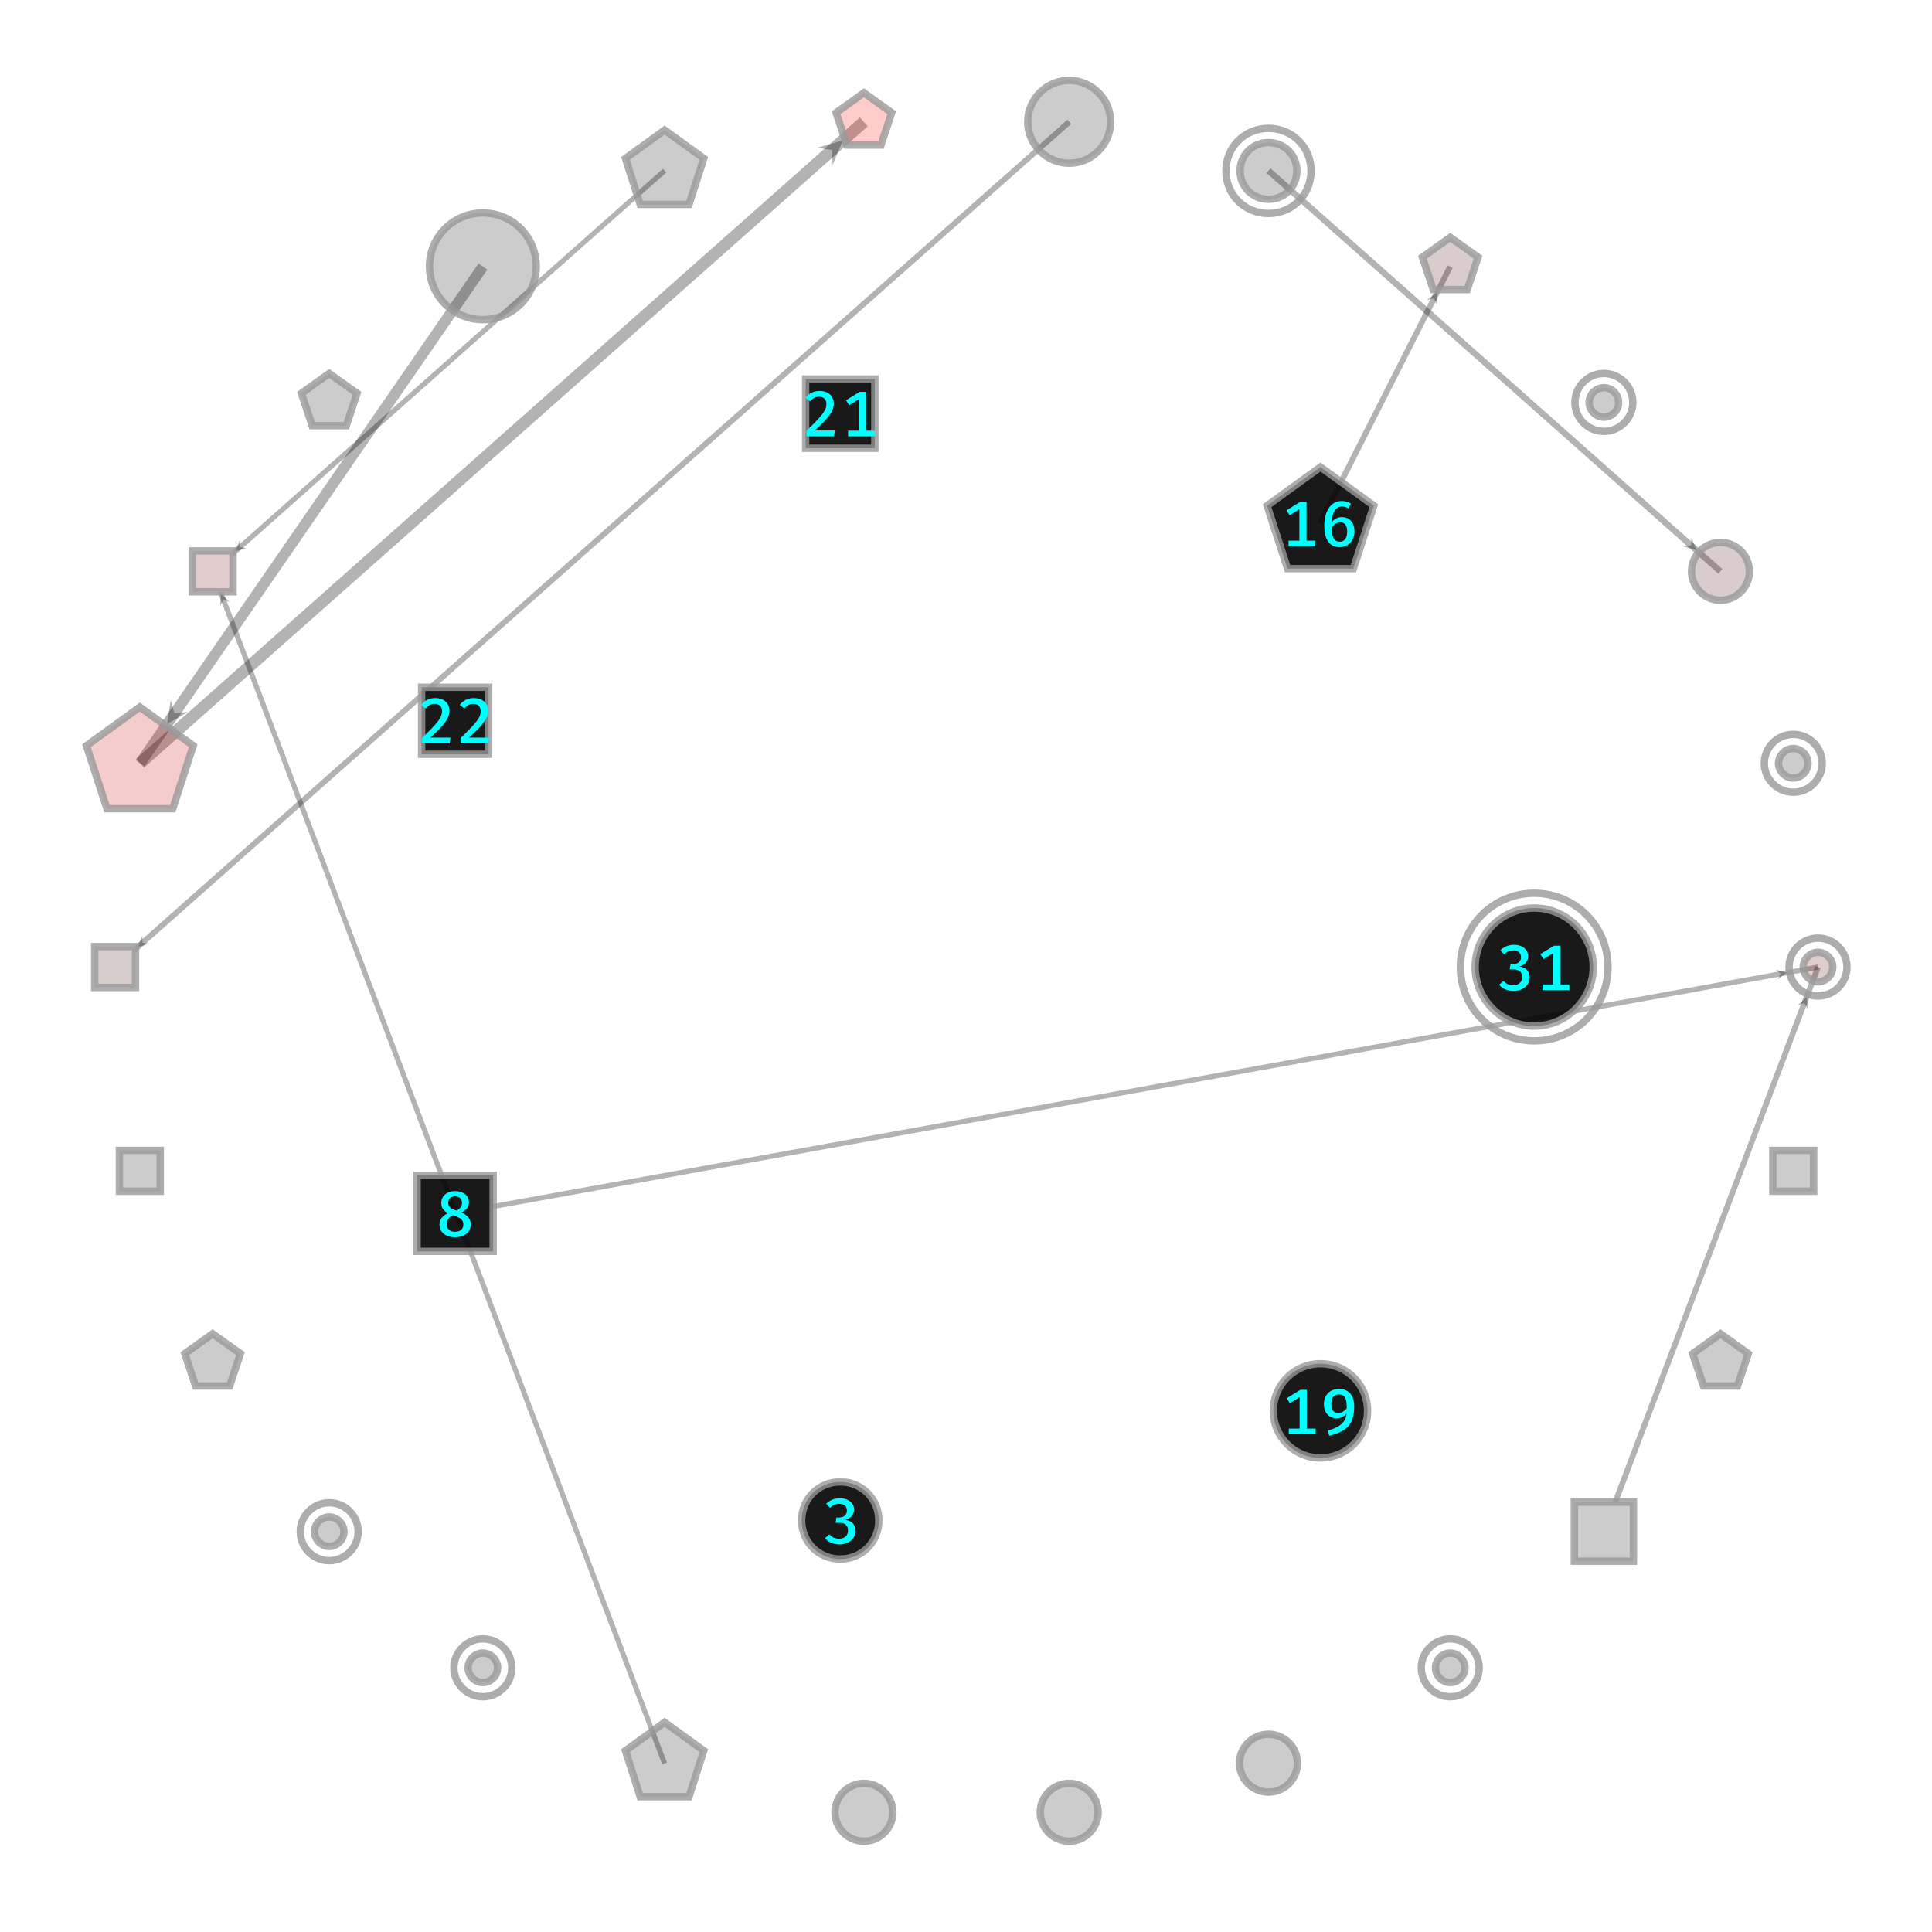 <?xml version="1.0" encoding="UTF-8"?>
<svg xmlns="http://www.w3.org/2000/svg" xmlns:xlink="http://www.w3.org/1999/xlink" width="1200pt" height="1200pt" viewBox="0 0 1200 1200" version="1.1">
<defs>
<g>
<symbol overflow="visible" id="glyph0-0">
<path style="stroke:none;" d="M 3.594 -42 L 3.594 14 L 20.406 14 L 20.406 -42 Z M 18.234 11.922 L 5.797 11.922 L 5.797 -39.922 L 18.234 -39.922 Z M 12.281 -6.922 L 12.281 -8.719 C 14.953 -9.125 16.078 -10.641 16.078 -13.438 C 16.078 -15.844 15.078 -18.047 11.641 -18.047 C 10.078 -18.047 7.922 -17.562 7.922 -16.484 C 7.922 -15.953 8.281 -15.562 8.875 -15.562 C 9.047 -15.562 9.203 -15.594 9.406 -15.688 C 10.078 -16 10.641 -16.125 11.484 -16.125 C 13.484 -16.125 13.922 -14.922 13.922 -13.359 C 13.922 -11.234 13.156 -10.438 10.281 -10.281 L 10.281 -6.922 C 10.281 -6.312 10.766 -5.953 11.281 -5.953 C 11.766 -5.953 12.281 -6.312 12.281 -6.922 Z M 9.875 -3.406 C 9.875 -2.562 10.484 -1.922 11.281 -1.922 C 12.078 -1.922 12.688 -2.562 12.688 -3.406 C 12.688 -4.203 12.078 -4.797 11.281 -4.797 C 10.484 -4.797 9.875 -4.203 9.875 -3.406 Z M 9.875 -3.406 "/>
</symbol>
<symbol overflow="visible" id="glyph0-1">
<path style="stroke:none;" d="M 10.797 -28.156 C 7.594 -28.156 4.766 -27.078 2.359 -24.766 L 4.719 -22.203 C 6.438 -23.844 8.125 -24.688 10.438 -24.688 C 13.156 -24.688 15.203 -23.203 15.203 -20.516 C 15.203 -17.562 12.953 -16.156 10.359 -16.156 L 8.688 -16.156 L 8.156 -12.875 L 10.516 -12.875 C 13.688 -12.875 15.875 -11.594 15.875 -8.047 C 15.875 -4.922 13.719 -3 10.281 -3 C 8.078 -3 5.875 -3.875 4.312 -5.719 L 1.562 -3.312 C 3.719 -0.719 7.047 0.516 10.516 0.516 C 16.562 0.516 20.516 -3.156 20.516 -7.875 C 20.516 -12.234 17.594 -14.312 14.156 -14.688 C 17.234 -15.406 19.641 -17.766 19.641 -21.156 C 19.641 -24.953 16.281 -28.156 10.797 -28.156 Z M 10.797 -28.156 "/>
</symbol>
<symbol overflow="visible" id="glyph0-2">
<path style="stroke:none;" d="M 20.594 -21.047 C 20.594 -25.766 16.562 -28.156 12 -28.156 C 7.766 -28.156 3.406 -25.719 3.406 -20.797 C 3.406 -17.719 4.719 -15.953 7.641 -14.438 C 4.359 -12.953 2.281 -10.641 2.281 -7.312 C 2.281 -3 5.688 0.516 11.922 0.516 C 18.125 0.516 21.719 -3 21.719 -7.438 C 21.719 -10.719 19.688 -13.234 16.047 -14.875 C 19.047 -16.562 20.594 -18.359 20.594 -21.047 Z M 7.719 -20.766 C 7.719 -23.406 9.281 -24.875 12 -24.875 C 14.766 -24.875 16.281 -23.281 16.281 -20.797 C 16.281 -18.688 15.281 -17.406 13 -16 C 9.641 -17.156 7.719 -18.047 7.719 -20.766 Z M 17.125 -7.406 C 17.125 -4.875 15.406 -2.875 11.953 -2.875 C 8.594 -2.875 6.875 -4.688 6.875 -7.484 C 6.875 -10.438 8.516 -12.156 10.516 -13.203 C 14.641 -11.766 17.125 -10.766 17.125 -7.406 Z M 17.125 -7.406 "/>
</symbol>
<symbol overflow="visible" id="glyph0-3">
<path style="stroke:none;" d="M 15.688 -3.516 L 15.688 -27.594 L 11.719 -27.594 L 3.234 -22.406 L 5.156 -19.281 L 11.234 -23 L 11.234 -3.516 L 4.516 -3.516 L 4.516 0 L 21.203 0 L 21.203 -3.516 Z M 15.688 -3.516 "/>
</symbol>
<symbol overflow="visible" id="glyph0-4">
<path style="stroke:none;" d="M 13.641 -18.156 C 11.203 -18.156 9.047 -17.203 7.312 -14.922 C 7.516 -21.047 9.875 -24.766 13.641 -24.766 C 15.047 -24.766 16.406 -24.359 17.594 -23.594 L 19.312 -26.484 C 17.766 -27.516 15.875 -28.156 13.641 -28.156 C 6.797 -28.156 2.719 -22.047 2.719 -12.844 C 2.719 -5.047 5.406 0.516 12.312 0.516 C 17.594 0.516 21.438 -3.406 21.438 -9.312 C 21.438 -15.203 17.922 -18.156 13.641 -18.156 Z M 12.359 -2.875 C 8.844 -2.875 7.438 -5.641 7.359 -11.594 C 8.641 -13.562 10.516 -14.844 12.719 -14.844 C 15.234 -14.844 16.922 -13.359 16.922 -9.125 C 16.922 -5.406 15.406 -2.875 12.359 -2.875 Z M 12.359 -2.875 "/>
</symbol>
<symbol overflow="visible" id="glyph0-5">
<path style="stroke:none;" d="M 11.688 -28.125 C 6.406 -28.125 2.312 -24.688 2.312 -18.719 C 2.312 -13.281 5.688 -9.875 10.203 -9.875 C 12.922 -9.922 14.922 -11.156 16.406 -12.844 C 15.844 -7.078 11.688 -4.156 4.594 -2.281 L 5.594 0.953 C 16.406 -1.719 21.125 -6 21.125 -17.312 C 21.125 -23.875 18.047 -28.125 11.688 -28.125 Z M 11.312 -13.234 C 8.641 -13.234 6.875 -14.797 6.875 -18.719 C 6.875 -22.719 8.562 -24.719 11.641 -24.719 C 15.234 -24.719 16.594 -22.359 16.484 -16.078 C 15.078 -14.359 13.484 -13.281 11.312 -13.234 Z M 11.312 -13.234 "/>
</symbol>
<symbol overflow="visible" id="glyph0-6">
<path style="stroke:none;" d="M 10.875 -28.156 C 6.875 -28.156 4.203 -26.641 2.078 -23.922 L 4.953 -21.688 C 6.594 -23.688 8.078 -24.562 10.562 -24.562 C 13.359 -24.562 15.047 -22.844 15.047 -20.078 C 15.047 -16.047 12.516 -12.922 2.641 -3.406 L 2.641 0 L 19.797 0 L 20.281 -3.594 L 7.766 -3.594 C 16.594 -11.594 19.641 -15.516 19.641 -20.359 C 19.641 -24.688 16.484 -28.156 10.875 -28.156 Z M 10.875 -28.156 "/>
</symbol>
</g>
<clipPath id="clip1">
  <path d="M 946 551 L 1179 551 L 1179 933.074 L 946 933.074 Z M 1014.465 933.074 L 1179 933.074 L 1179 969.613 L 1014.465 969.613 Z M 946 933.074 L 977.926 933.074 L 977.926 969.613 L 946 969.613 Z M 946 969.613 L 1179 969.613 L 1179 1001 L 946 1001 Z M 946 969.613 "/>
</clipPath>
<clipPath id="clip2">
  <path d="M 663.051 472.137 L 1462.344 472.137 L 1462.344 1079.852 L 663.051 1079.852 Z M 1122.191 619.125 L 1122.855 626.832 L 1120.707 623.035 L 1116.582 624.449 Z M 1122.191 619.125 "/>
</clipPath>
<clipPath id="clip3">
  <path d="M 663.051 472.137 L 1462.344 472.137 L 1462.344 1079.852 L 663.051 1079.852 Z M 663.051 472.137 L 1147.199 600.645 C 1147.199 610.586 1139.141 618.645 1129.199 618.645 C 1119.258 618.645 1111.199 610.586 1111.199 600.645 C 1111.199 590.707 1119.258 582.645 1129.199 582.645 C 1139.141 582.645 1147.199 590.707 1147.199 600.645 Z M 663.051 472.137 "/>
</clipPath>
<clipPath id="clip4">
  <path d="M 663.051 472.137 L 1462.344 472.137 L 1462.344 1079.852 L 663.051 1079.852 Z M 663.051 472.137 L 1125.672 619.125 C 1125.672 623.77 1118.707 623.77 1118.707 619.125 C 1118.707 614.48 1125.672 614.48 1125.672 619.125 "/>
</clipPath>
<clipPath id="clip5">
  <path d="M 237 555 L 1175 555 L 1175 729.918 L 237 729.918 Z M 306.391 729.918 L 1175 729.918 L 1175 777.328 L 306.391 777.328 Z M 237 729.918 L 258.98 729.918 L 258.98 777.328 L 237 777.328 Z M 237 777.328 L 1175 777.328 L 1175 799 L 237 799 Z M 237 777.328 "/>
</clipPath>
<clipPath id="clip6">
  <path d="M 216.809 250.516 L 1195.07 250.516 L 1195.07 1103.746 L 216.809 1103.746 Z M 1109.75 604.16 L 1104.043 608.301 L 1106 604.84 L 1102.957 602.281 Z M 1109.75 604.16 "/>
</clipPath>
<clipPath id="clip7">
  <path d="M 216.809 250.516 L 1195.07 250.516 L 1195.07 1103.746 L 216.809 1103.746 Z M 216.809 250.516 L 1147.199 600.645 C 1147.199 610.586 1139.141 618.645 1129.199 618.645 C 1119.258 618.645 1111.199 610.586 1111.199 600.645 C 1111.199 590.707 1119.258 582.645 1129.199 582.645 C 1139.141 582.645 1147.199 590.707 1147.199 600.645 Z M 216.809 250.516 "/>
</clipPath>
<clipPath id="clip8">
  <path d="M 216.809 250.516 L 1195.07 250.516 L 1195.07 1103.746 L 216.809 1103.746 Z M 216.809 250.516 L 1112.922 604.16 C 1112.922 608.395 1106.574 608.395 1106.574 604.16 C 1106.574 599.93 1112.922 599.93 1112.922 604.16 "/>
</clipPath>
<clipPath id="clip9">
  <path d="M 84 307 L 461 307 L 461 342.145 L 84 342.145 Z M 144.789 342.145 L 461 342.145 L 461 367.602 L 144.789 367.602 Z M 84 342.145 L 119.332 342.145 L 119.332 367.602 L 84 367.602 Z M 84 367.602 L 461 367.602 L 461 1143 L 84 1143 Z M 84 367.602 "/>
</clipPath>
<clipPath id="clip10">
  <path d="M -200.945 226.508 L 745.809 226.508 L 745.809 1223.504 L -200.945 1223.504 Z M 137.359 368.848 L 142.742 373.957 L 138.781 372.602 L 136.723 376.242 Z M 137.359 368.848 "/>
</clipPath>
<clipPath id="clip11">
  <path d="M -200.945 226.508 L 745.809 226.508 L 745.809 1223.504 L -200.945 1223.504 Z M 427.805 1115.785 L 397.805 1115.785 L 388.531 1087.25 L 412.805 1069.617 L 437.078 1087.25 Z M 427.805 1115.785 "/>
</clipPath>
<clipPath id="clip12">
  <path d="M -200.945 226.508 L 745.809 226.508 L 745.809 1223.504 L -200.945 1223.504 Z M -200.945 226.508 L 140.703 368.848 C 140.703 373.305 134.016 373.305 134.016 368.848 C 134.016 364.391 140.703 364.391 140.703 368.848 "/>
</clipPath>
<clipPath id="clip13">
  <path d="M 768 113 L 953 113 L 953 377 L 768 377 Z M 768 113 "/>
</clipPath>
<clipPath id="clip14">
  <path d="M 501.781 2.789 L 1219.152 2.789 L 1219.152 487.617 L 501.781 487.617 Z M 892.691 181.395 L 892.535 189.547 L 890.703 185.328 L 886.219 186.359 Z M 892.691 181.395 "/>
</clipPath>
<clipPath id="clip15">
  <path d="M 501.781 2.789 L 1219.152 2.789 L 1219.152 487.617 L 501.781 487.617 Z M 840.75 353.328 L 799.582 353.328 L 786.859 314.172 L 820.164 289.973 L 853.473 314.172 Z M 840.75 353.328 "/>
</clipPath>
<clipPath id="clip16">
  <path d="M 501.781 2.789 L 1219.152 2.789 L 1219.152 487.617 L 501.781 487.617 Z M 911.348 179.969 L 890.188 179.969 L 883.648 159.844 L 900.766 147.406 L 917.887 159.844 Z M 911.348 179.969 "/>
</clipPath>
<clipPath id="clip17">
  <path d="M 501.781 2.789 L 1219.152 2.789 L 1219.152 487.617 L 501.781 487.617 Z M 501.781 2.789 L 896.363 181.395 C 896.363 186.293 889.016 186.293 889.016 181.395 C 889.016 176.496 896.363 176.496 896.363 181.395 "/>
</clipPath>
<clipPath id="clip18">
  <path d="M 0 0 L 643 0 L 643 581 L 0 581 Z M 0 0 "/>
</clipPath>
<clipPath id="clip19">
  <path d="M -154.441 -195.754 L 777.891 -195.754 L 777.891 745.484 L -154.441 745.484 Z M 523.539 87.211 L 517.105 102.559 L 516.805 93.176 L 507.527 91.75 Z M 523.539 87.211 "/>
</clipPath>
<clipPath id="clip20">
  <path d="M -154.441 -195.754 L 777.891 -195.754 L 777.891 745.484 L -154.441 745.484 Z M 107.348 502.293 L 66.355 502.293 L 53.688 463.309 L 86.852 439.211 L 120.012 463.309 Z M 107.348 502.293 "/>
</clipPath>
<clipPath id="clip21">
  <path d="M -154.441 -195.754 L 777.891 -195.754 L 777.891 745.484 L -154.441 745.484 Z M 547.176 90.207 L 526.016 90.207 L 519.477 70.082 L 536.594 57.645 L 553.711 70.082 Z M 547.176 90.207 "/>
</clipPath>
<clipPath id="clip22">
  <path d="M -154.441 -195.754 L 777.891 -195.754 L 777.891 745.484 L -154.441 745.484 Z M -154.441 -195.754 L 531.035 87.211 C 531.035 91.352 527.68 94.707 523.539 94.707 C 519.398 94.707 516.043 91.352 516.043 87.211 C 516.043 83.07 519.398 79.711 523.539 79.711 C 527.68 79.711 531.035 83.07 531.035 87.211 "/>
</clipPath>
<clipPath id="clip23">
  <path d="M 0 69 L 396 69 L 396 570 L 0 570 Z M 0 69 "/>
</clipPath>
<clipPath id="clip24">
  <path d="M -210.09 -41.656 L 596.855 -41.656 L 596.855 681.145 L -210.09 681.145 Z M 103.691 449.684 L 106.02 434.812 L 108.312 442.988 L 116.77 442.234 Z M 103.691 449.684 "/>
</clipPath>
<clipPath id="clip25">
  <path d="M -210.09 -41.656 L 596.855 -41.656 L 596.855 681.145 L -210.09 681.145 Z M -210.09 -41.656 L 333.172 165.406 C 333.172 183.773 318.281 198.66 299.914 198.66 C 281.547 198.66 266.66 183.773 266.66 165.406 C 266.66 147.039 281.547 132.148 299.914 132.148 C 318.281 132.148 333.172 147.039 333.172 165.406 Z M -210.09 -41.656 "/>
</clipPath>
<clipPath id="clip26">
  <path d="M -210.09 -41.656 L 596.855 -41.656 L 596.855 681.145 L -210.09 681.145 Z M 107.348 502.293 L 66.355 502.293 L 53.688 463.309 L 86.852 439.211 L 120.012 463.309 Z M 107.348 502.293 "/>
</clipPath>
<clipPath id="clip27">
  <path d="M -210.09 -41.656 L 596.855 -41.656 L 596.855 681.145 L -210.09 681.145 Z M -210.09 -41.656 L 110.473 449.684 C 110.473 453.43 107.438 456.465 103.691 456.465 C 99.945 456.465 96.91 453.43 96.91 449.684 C 96.91 445.938 99.945 442.902 103.691 442.902 C 107.438 442.902 110.473 445.938 110.473 449.684 "/>
</clipPath>
<clipPath id="clip28">
  <path d="M 84 58 L 461 58 L 461 342.145 L 84 342.145 Z M 144.789 342.145 L 461 342.145 L 461 367.602 L 144.789 367.602 Z M 84 342.145 L 119.332 342.145 L 119.332 367.602 L 84 367.602 Z M 84 367.602 L 461 367.602 L 461 403 L 84 403 Z M 84 367.602 "/>
</clipPath>
<clipPath id="clip29">
  <path d="M -105.082 -161.09 L 649.945 -161.09 L 649.945 622.121 L -105.082 622.121 Z M 146.035 342.492 L 148.906 335.648 L 149.039 339.832 L 153.176 340.469 Z M 146.035 342.492 "/>
</clipPath>
<clipPath id="clip30">
  <path d="M -105.082 -161.09 L 649.945 -161.09 L 649.945 622.121 L -105.082 622.121 Z M 427.805 126.805 L 397.805 126.805 L 388.531 98.27 L 412.805 80.633 L 437.078 98.27 Z M 427.805 126.805 "/>
</clipPath>
<clipPath id="clip31">
  <path d="M -105.082 -161.09 L 649.945 -161.09 L 649.945 622.121 L -105.082 622.121 Z M -105.082 -161.09 L 149.379 342.492 C 149.379 346.949 142.691 346.949 142.691 342.492 C 142.691 338.035 149.379 338.035 149.379 342.492 "/>
</clipPath>
<clipPath id="clip32">
  <path d="M 23 27 L 713 27 L 713 587.918 L 23 587.918 Z M 84.211 587.918 L 713 587.918 L 713 613.375 L 84.211 613.375 Z M 23 587.918 L 58.754 587.918 L 58.754 613.375 L 23 613.375 Z M 23 613.375 L 713 613.375 L 713 650 L 23 650 Z M 23 613.375 "/>
</clipPath>
<clipPath id="clip33">
  <path d="M -165.734 -191.68 L 901.309 -191.68 L 901.309 867.973 L -165.734 867.973 Z M 85.457 588.266 L 88.395 581.258 L 88.531 585.543 L 92.77 586.191 Z M 85.457 588.266 "/>
</clipPath>
<clipPath id="clip34">
  <path d="M -165.734 -191.68 L 901.309 -191.68 L 901.309 867.973 L -165.734 867.973 Z M -165.734 -191.68 L 689.789 75.645 C 689.789 89.84 678.281 101.348 664.086 101.348 C 649.895 101.348 638.387 89.84 638.387 75.645 C 638.387 61.449 649.895 49.941 664.086 49.941 C 678.281 49.941 689.789 61.449 689.789 75.645 Z M -165.734 -191.68 "/>
</clipPath>
<clipPath id="clip35">
  <path d="M -165.734 -191.68 L 901.309 -191.68 L 901.309 867.973 L -165.734 867.973 Z M -165.734 -191.68 L 88.883 588.266 C 88.883 592.828 82.035 592.828 82.035 588.266 C 82.035 583.699 88.883 583.699 88.883 588.266 "/>
</clipPath>
<clipPath id="clip36">
  <path d="M 734 52 L 1123 52 L 1123 409 L 734 409 Z M 734 52 "/>
</clipPath>
<clipPath id="clip37">
  <path d="M 550.27 -161.555 L 1306.227 -161.555 L 1306.227 622.586 L 550.27 622.586 Z M 1053.828 341.766 L 1045.691 339.461 L 1050.406 338.738 L 1050.559 333.969 Z M 1053.828 341.766 "/>
</clipPath>
<clipPath id="clip38">
  <path d="M 550.27 -161.555 L 1306.227 -161.555 L 1306.227 622.586 L 550.27 622.586 Z M 550.27 -161.555 L 814.445 106.156 C 814.445 120.828 802.551 132.727 787.875 132.727 C 773.203 132.727 761.305 120.828 761.305 106.156 C 761.305 91.48 773.203 79.586 787.875 79.586 C 802.551 79.586 814.445 91.48 814.445 106.156 Z M 550.27 -161.555 "/>
</clipPath>
<clipPath id="clip39">
  <path d="M 550.27 -161.555 L 1306.227 -161.555 L 1306.227 622.586 L 550.27 622.586 Z M 550.27 -161.555 L 1086.621 354.875 C 1086.621 364.816 1078.562 372.875 1068.621 372.875 C 1058.68 372.875 1050.621 364.816 1050.621 354.875 C 1050.621 344.934 1058.68 336.875 1068.621 336.875 C 1078.562 336.875 1086.621 344.934 1086.621 354.875 Z M 550.27 -161.555 "/>
</clipPath>
<clipPath id="clip40">
  <path d="M 550.27 -161.555 L 1306.227 -161.555 L 1306.227 622.586 L 550.27 622.586 Z M 550.27 -161.555 L 1057.637 341.766 C 1057.637 346.848 1050.02 346.848 1050.02 341.766 C 1050.02 336.688 1057.637 336.688 1057.637 341.766 "/>
</clipPath>
</defs>
<g id="surface711">
<rect x="0" y="0" width="1200" height="1200" style="fill:rgb(100%,100%,100%);fill-opacity:1;stroke:none;"/>
<g clip-path="url(#clip1)" clip-rule="nonzero">
<g clip-path="url(#clip2)" clip-rule="evenodd">
<g clip-path="url(#clip3)" clip-rule="evenodd">
<g clip-path="url(#clip4)" clip-rule="evenodd">
<path style="fill:none;stroke-width:0.01;stroke-linecap:butt;stroke-linejoin:miter;stroke:rgb(0%,0%,0%);stroke-opacity:0.3;stroke-miterlimit:10;" d="M 1.123 0.995 L 1.5 -0 " transform="matrix(352.572,0,0,352.572,600.341,600.646)"/>
</g>
</g>
</g>
</g>
<path style=" stroke:none;fill-rule:evenodd;fill:rgb(0%,0%,0%);fill-opacity:0.3;" d="M 1122.191 619.125 L 1122.855 626.832 L 1120.707 623.035 L 1116.582 624.449 Z M 1122.191 619.125 "/>
<g clip-path="url(#clip5)" clip-rule="nonzero">
<g clip-path="url(#clip6)" clip-rule="evenodd">
<g clip-path="url(#clip7)" clip-rule="evenodd">
<g clip-path="url(#clip8)" clip-rule="evenodd">
<path style="fill:none;stroke-width:0.009;stroke-linecap:butt;stroke-linejoin:miter;stroke:rgb(0%,0%,0%);stroke-opacity:0.3;stroke-miterlimit:10;" d="M -0.901 0.434 L 1.5 -0 " transform="matrix(352.572,0,0,352.572,600.341,600.646)"/>
</g>
</g>
</g>
</g>
<path style=" stroke:none;fill-rule:evenodd;fill:rgb(0%,0%,0%);fill-opacity:0.3;" d="M 1109.75 604.16 L 1104.043 608.301 L 1106 604.84 L 1102.957 602.281 Z M 1109.75 604.16 "/>
<g clip-path="url(#clip9)" clip-rule="nonzero">
<g clip-path="url(#clip10)" clip-rule="evenodd">
<g clip-path="url(#clip11)" clip-rule="evenodd">
<g clip-path="url(#clip12)" clip-rule="evenodd">
<path style="fill:none;stroke-width:0.009;stroke-linecap:butt;stroke-linejoin:miter;stroke:rgb(0%,0%,0%);stroke-opacity:0.3;stroke-miterlimit:10;" d="M -0.532 1.403 L -1.328 -0.697 " transform="matrix(352.572,0,0,352.572,600.341,600.646)"/>
</g>
</g>
</g>
</g>
<path style=" stroke:none;fill-rule:evenodd;fill:rgb(0%,0%,0%);fill-opacity:0.3;" d="M 137.359 368.848 L 142.742 373.957 L 138.781 372.602 L 136.723 376.242 Z M 137.359 368.848 "/>
<g clip-path="url(#clip13)" clip-rule="nonzero">
<g clip-path="url(#clip14)" clip-rule="evenodd">
<g clip-path="url(#clip15)" clip-rule="evenodd">
<g clip-path="url(#clip16)" clip-rule="evenodd">
<g clip-path="url(#clip17)" clip-rule="evenodd">
<path style="fill:none;stroke-width:0.01;stroke-linecap:butt;stroke-linejoin:miter;stroke:rgb(0%,0%,0%);stroke-opacity:0.3;stroke-miterlimit:10;" d="M 0.623 -0.782 L 0.852 -1.234 " transform="matrix(352.572,0,0,352.572,600.341,600.646)"/>
</g>
</g>
</g>
</g>
</g>
<path style=" stroke:none;fill-rule:evenodd;fill:rgb(0%,0%,0%);fill-opacity:0.3;" d="M 892.691 181.395 L 892.535 189.547 L 890.703 185.328 L 886.219 186.359 Z M 892.691 181.395 "/>
<g clip-path="url(#clip18)" clip-rule="nonzero">
<g clip-path="url(#clip19)" clip-rule="evenodd">
<g clip-path="url(#clip20)" clip-rule="evenodd">
<g clip-path="url(#clip21)" clip-rule="evenodd">
<g clip-path="url(#clip22)" clip-rule="evenodd">
<path style="fill:none;stroke-width:0.021;stroke-linecap:butt;stroke-linejoin:miter;stroke:rgb(0%,0%,0%);stroke-opacity:0.3;stroke-miterlimit:10;" d="M -1.456 -0.359 L -0.181 -1.489 " transform="matrix(352.572,0,0,352.572,600.341,600.646)"/>
</g>
</g>
</g>
</g>
</g>
<path style=" stroke:none;fill-rule:evenodd;fill:rgb(0%,0%,0%);fill-opacity:0.3;" d="M 523.539 87.211 L 517.105 102.559 L 516.805 93.176 L 507.527 91.75 Z M 523.539 87.211 "/>
<g clip-path="url(#clip23)" clip-rule="nonzero">
<g clip-path="url(#clip24)" clip-rule="evenodd">
<g clip-path="url(#clip25)" clip-rule="evenodd">
<g clip-path="url(#clip26)" clip-rule="evenodd">
<g clip-path="url(#clip27)" clip-rule="evenodd">
<path style="fill:none;stroke-width:0.019;stroke-linecap:butt;stroke-linejoin:miter;stroke:rgb(0%,0%,0%);stroke-opacity:0.3;stroke-miterlimit:10;" d="M -0.852 -1.234 L -1.456 -0.359 " transform="matrix(352.572,0,0,352.572,600.341,600.646)"/>
</g>
</g>
</g>
</g>
</g>
<path style=" stroke:none;fill-rule:evenodd;fill:rgb(0%,0%,0%);fill-opacity:0.3;" d="M 103.691 449.684 L 106.02 434.812 L 108.312 442.988 L 116.77 442.234 Z M 103.691 449.684 "/>
<g clip-path="url(#clip28)" clip-rule="nonzero">
<g clip-path="url(#clip29)" clip-rule="evenodd">
<g clip-path="url(#clip30)" clip-rule="evenodd">
<g clip-path="url(#clip31)" clip-rule="evenodd">
<path style="fill:none;stroke-width:0.009;stroke-linecap:butt;stroke-linejoin:miter;stroke:rgb(0%,0%,0%);stroke-opacity:0.3;stroke-miterlimit:10;" d="M -0.532 -1.403 L -1.328 -0.697 " transform="matrix(352.572,0,0,352.572,600.341,600.646)"/>
</g>
</g>
</g>
</g>
<path style=" stroke:none;fill-rule:evenodd;fill:rgb(0%,0%,0%);fill-opacity:0.3;" d="M 146.035 342.492 L 148.906 335.648 L 149.039 339.832 L 153.176 340.469 Z M 146.035 342.492 "/>
<g clip-path="url(#clip32)" clip-rule="nonzero">
<g clip-path="url(#clip33)" clip-rule="evenodd">
<g clip-path="url(#clip34)" clip-rule="evenodd">
<g clip-path="url(#clip35)" clip-rule="evenodd">
<path style="fill:none;stroke-width:0.01;stroke-linecap:butt;stroke-linejoin:miter;stroke:rgb(0%,0%,0%);stroke-opacity:0.3;stroke-miterlimit:10;" d="M 0.181 -1.489 L -1.5 -0 " transform="matrix(352.572,0,0,352.572,600.341,600.646)"/>
</g>
</g>
</g>
</g>
<path style=" stroke:none;fill-rule:evenodd;fill:rgb(0%,0%,0%);fill-opacity:0.3;" d="M 85.457 588.266 L 88.395 581.258 L 88.531 585.543 L 92.77 586.191 Z M 85.457 588.266 "/>
<g clip-path="url(#clip36)" clip-rule="nonzero">
<g clip-path="url(#clip37)" clip-rule="evenodd">
<g clip-path="url(#clip38)" clip-rule="evenodd">
<g clip-path="url(#clip39)" clip-rule="evenodd">
<g clip-path="url(#clip40)" clip-rule="evenodd">
<path style="fill:none;stroke-width:0.011;stroke-linecap:butt;stroke-linejoin:miter;stroke:rgb(0%,0%,0%);stroke-opacity:0.3;stroke-miterlimit:10;" d="M 0.532 -1.403 L 1.328 -0.697 " transform="matrix(352.572,0,0,352.572,600.341,600.646)"/>
</g>
</g>
</g>
</g>
</g>
<path style=" stroke:none;fill-rule:evenodd;fill:rgb(0%,0%,0%);fill-opacity:0.3;" d="M 1053.828 341.766 L 1045.691 339.461 L 1050.406 338.738 L 1050.559 333.969 Z M 1053.828 341.766 "/>
<path style="fill:none;stroke-width:0.013;stroke-linecap:butt;stroke-linejoin:miter;stroke:rgb(60%,60%,60%);stroke-opacity:0.8;stroke-miterlimit:10;" d="M 0.051 -0 C 0.051 0.028 0.028 0.051 0 0.051 C -0.028 0.051 -0.051 0.028 -0.051 -0 C -0.051 -0.028 -0.028 -0.051 0 -0.051 C 0.028 -0.051 0.051 -0.028 0.051 -0 Z M 0.051 -0 " transform="matrix(352.572,0,0,352.572,1129.199,600.646)"/>
<path style="fill-rule:nonzero;fill:rgb(39.513%,0%,0%);fill-opacity:0.2;stroke-width:0.013;stroke-linecap:butt;stroke-linejoin:miter;stroke:rgb(60%,60%,60%);stroke-opacity:0.8;stroke-miterlimit:10;" d="M 0.026 -0 C 0.026 0.014 0.014 0.026 0 0.026 C -0.014 0.026 -0.026 0.014 -0.026 -0 C -0.026 -0.014 -0.014 -0.026 0 -0.026 C 0.014 -0.026 0.026 -0.014 0.026 -0 " transform="matrix(352.572,0,0,352.572,1129.199,600.646)"/>
<path style="fill-rule:nonzero;fill:rgb(0%,0%,0%);fill-opacity:0.2;stroke-width:0.013;stroke-linecap:butt;stroke-linejoin:miter;stroke:rgb(60%,60%,60%);stroke-opacity:0.8;stroke-miterlimit:10;" d="M 0.036 0.036 L -0.036 0.036 L -0.036 -0.036 L 0.036 -0.036 Z M 0.036 0.036 " transform="matrix(352.572,0,0,352.572,1113.831,727.21)"/>
<path style="fill-rule:nonzero;fill:rgb(0%,0%,0%);fill-opacity:0.9;stroke-width:0.013;stroke-linecap:butt;stroke-linejoin:miter;stroke:rgb(60%,60%,60%);stroke-opacity:0.8;stroke-miterlimit:10;" d="M 0.068 0 C 0.068 0.038 0.038 0.068 0 0.068 C -0.038 0.068 -0.068 0.038 -0.068 0 C -0.068 -0.038 -0.038 -0.068 0 -0.068 C 0.038 -0.068 0.068 -0.038 0.068 0 Z M 0.068 0 " transform="matrix(352.572,0,0,352.572,521.886,944.378)"/>
<g style="fill:rgb(0%,100%,100%);fill-opacity:1;">
  <use xlink:href="#glyph0-1" x="510.846" y="958.718"/>
</g>
<path style="fill-rule:nonzero;fill:rgb(0%,0%,0%);fill-opacity:0.2;stroke-width:0.013;stroke-linecap:butt;stroke-linejoin:miter;stroke:rgb(60%,60%,60%);stroke-opacity:0.8;stroke-miterlimit:10;" d="M 0.03 0.041 L -0.03 0.041 L -0.049 -0.016 L 0 -0.051 L 0.049 -0.016 Z M 0.03 0.041 " transform="matrix(352.572,0,0,352.572,1068.621,846.419)"/>
<path style="fill-rule:nonzero;fill:rgb(0%,0%,0%);fill-opacity:0.2;stroke-width:0.013;stroke-linecap:butt;stroke-linejoin:miter;stroke:rgb(60%,60%,60%);stroke-opacity:0.8;stroke-miterlimit:10;" d="M 0.052 0.052 L -0.052 0.052 L -0.052 -0.052 L 0.052 -0.052 Z M 0.052 0.052 " transform="matrix(352.572,0,0,352.572,996.196,951.344)"/>
<path style="fill:none;stroke-width:0.013;stroke-linecap:butt;stroke-linejoin:miter;stroke:rgb(60%,60%,60%);stroke-opacity:0.8;stroke-miterlimit:10;" d="M 0.051 -0 C 0.051 0.028 0.028 0.051 -0 0.051 C -0.028 0.051 -0.051 0.028 -0.051 -0 C -0.051 -0.028 -0.028 -0.051 -0 -0.051 C 0.028 -0.051 0.051 -0.028 0.051 -0 Z M 0.051 -0 " transform="matrix(352.572,0,0,352.572,900.766,1035.888)"/>
<path style="fill-rule:nonzero;fill:rgb(0%,0%,0%);fill-opacity:0.2;stroke-width:0.013;stroke-linecap:butt;stroke-linejoin:miter;stroke:rgb(60%,60%,60%);stroke-opacity:0.8;stroke-miterlimit:10;" d="M 0.026 -0 C 0.026 0.014 0.014 0.026 -0 0.026 C -0.014 0.026 -0.026 0.014 -0.026 -0 C -0.026 -0.014 -0.014 -0.026 -0 -0.026 C 0.014 -0.026 0.026 -0.014 0.026 -0 " transform="matrix(352.572,0,0,352.572,900.766,1035.888)"/>
<path style="fill-rule:nonzero;fill:rgb(0%,0%,0%);fill-opacity:0.2;stroke-width:0.013;stroke-linecap:butt;stroke-linejoin:miter;stroke:rgb(60%,60%,60%);stroke-opacity:0.8;stroke-miterlimit:10;" d="M 0.051 -0 C 0.051 0.028 0.028 0.051 -0 0.051 C -0.028 0.051 -0.051 0.028 -0.051 -0 C -0.051 -0.028 -0.028 -0.051 -0 -0.051 C 0.028 -0.051 0.051 -0.028 0.051 -0 Z M 0.051 -0 " transform="matrix(352.572,0,0,352.572,787.876,1095.137)"/>
<path style="fill-rule:nonzero;fill:rgb(0%,0%,0%);fill-opacity:0.9;stroke-width:0.013;stroke-linecap:butt;stroke-linejoin:miter;stroke:rgb(60%,60%,60%);stroke-opacity:0.8;stroke-miterlimit:10;" d="M 0.067 0.067 L -0.067 0.067 L -0.067 -0.067 L 0.067 -0.067 Z M 0.067 0.067 " transform="matrix(352.572,0,0,352.572,282.684,753.621)"/>
<g style="fill:rgb(0%,100%,100%);fill-opacity:1;">
  <use xlink:href="#glyph0-2" x="270.684" y="767.961"/>
</g>
<path style="fill-rule:nonzero;fill:rgb(0%,0%,0%);fill-opacity:0.2;stroke-width:0.013;stroke-linecap:butt;stroke-linejoin:miter;stroke:rgb(60%,60%,60%);stroke-opacity:0.8;stroke-miterlimit:10;" d="M 0.051 0 C 0.051 0.028 0.028 0.051 -0 0.051 C -0.028 0.051 -0.051 0.028 -0.051 0 C -0.051 -0.028 -0.028 -0.051 -0 -0.051 C 0.028 -0.051 0.051 -0.028 0.051 0 Z M 0.051 0 " transform="matrix(352.572,0,0,352.572,664.087,1125.648)"/>
<path style="fill-rule:nonzero;fill:rgb(0%,0%,0%);fill-opacity:0.2;stroke-width:0.013;stroke-linecap:butt;stroke-linejoin:miter;stroke:rgb(60%,60%,60%);stroke-opacity:0.8;stroke-miterlimit:10;" d="M 0.051 0 C 0.051 0.028 0.028 0.051 -0 0.051 C -0.028 0.051 -0.051 0.028 -0.051 0 C -0.051 -0.028 -0.028 -0.051 -0 -0.051 C 0.028 -0.051 0.051 -0.028 0.051 0 Z M 0.051 0 " transform="matrix(352.572,0,0,352.572,536.594,1125.648)"/>
<path style="fill-rule:nonzero;fill:rgb(0%,0%,0%);fill-opacity:0.2;stroke-width:0.013;stroke-linecap:butt;stroke-linejoin:miter;stroke:rgb(60%,60%,60%);stroke-opacity:0.8;stroke-miterlimit:10;" d="M 0.043 0.059 L -0.043 0.059 L -0.069 -0.022 L -0 -0.072 L 0.069 -0.022 Z M 0.043 0.059 " transform="matrix(352.572,0,0,352.572,412.805,1095.137)"/>
<path style="fill:none;stroke-width:0.013;stroke-linecap:butt;stroke-linejoin:miter;stroke:rgb(60%,60%,60%);stroke-opacity:0.8;stroke-miterlimit:10;" d="M 0.051 -0 C 0.051 0.028 0.028 0.051 -0 0.051 C -0.028 0.051 -0.051 0.028 -0.051 -0 C -0.051 -0.028 -0.028 -0.051 -0 -0.051 C 0.028 -0.051 0.051 -0.028 0.051 -0 Z M 0.051 -0 " transform="matrix(352.572,0,0,352.572,299.915,1035.888)"/>
<path style="fill-rule:nonzero;fill:rgb(0%,0%,0%);fill-opacity:0.2;stroke-width:0.013;stroke-linecap:butt;stroke-linejoin:miter;stroke:rgb(60%,60%,60%);stroke-opacity:0.8;stroke-miterlimit:10;" d="M 0.026 -0 C 0.026 0.014 0.014 0.026 -0 0.026 C -0.014 0.026 -0.026 0.014 -0.026 -0 C -0.026 -0.014 -0.014 -0.026 -0 -0.026 C 0.014 -0.026 0.026 -0.014 0.026 -0 " transform="matrix(352.572,0,0,352.572,299.915,1035.888)"/>
<path style="fill:none;stroke-width:0.013;stroke-linecap:butt;stroke-linejoin:miter;stroke:rgb(60%,60%,60%);stroke-opacity:0.8;stroke-miterlimit:10;" d="M 0.051 -0 C 0.051 0.028 0.028 0.051 -0 0.051 C -0.028 0.051 -0.051 0.028 -0.051 -0 C -0.051 -0.028 -0.028 -0.051 -0 -0.051 C 0.028 -0.051 0.051 -0.028 0.051 -0 Z M 0.051 -0 " transform="matrix(352.572,0,0,352.572,204.485,951.344)"/>
<path style="fill-rule:nonzero;fill:rgb(0%,0%,0%);fill-opacity:0.2;stroke-width:0.013;stroke-linecap:butt;stroke-linejoin:miter;stroke:rgb(60%,60%,60%);stroke-opacity:0.8;stroke-miterlimit:10;" d="M 0.026 -0 C 0.026 0.014 0.014 0.026 -0 0.026 C -0.014 0.026 -0.026 0.014 -0.026 -0 C -0.026 -0.014 -0.014 -0.026 -0 -0.026 C 0.014 -0.026 0.026 -0.014 0.026 -0 " transform="matrix(352.572,0,0,352.572,204.485,951.344)"/>
<path style="fill-rule:nonzero;fill:rgb(0%,0%,0%);fill-opacity:0.2;stroke-width:0.013;stroke-linecap:butt;stroke-linejoin:miter;stroke:rgb(60%,60%,60%);stroke-opacity:0.8;stroke-miterlimit:10;" d="M 0.03 0.041 L -0.03 0.041 L -0.049 -0.016 L -0 -0.051 L 0.049 -0.016 Z M 0.03 0.041 " transform="matrix(352.572,0,0,352.572,132.06,846.419)"/>
<path style="fill-rule:nonzero;fill:rgb(0%,0%,0%);fill-opacity:0.2;stroke-width:0.013;stroke-linecap:butt;stroke-linejoin:miter;stroke:rgb(60%,60%,60%);stroke-opacity:0.8;stroke-miterlimit:10;" d="M 0.036 0.036 L -0.036 0.036 L -0.036 -0.036 L 0.036 -0.036 Z M 0.036 0.036 " transform="matrix(352.572,0,0,352.572,86.85,727.21)"/>
<path style="fill-rule:nonzero;fill:rgb(0%,0%,0%);fill-opacity:0.9;stroke-width:0.013;stroke-linecap:butt;stroke-linejoin:miter;stroke:rgb(60%,60%,60%);stroke-opacity:0.8;stroke-miterlimit:10;" d="M 0.058 0.08 L -0.058 0.08 L -0.094 -0.031 L -0 -0.099 L 0.094 -0.031 Z M 0.058 0.08 " transform="matrix(352.572,0,0,352.572,820.166,324.994)"/>
<g style="fill:rgb(0%,100%,100%);fill-opacity:1;">
  <use xlink:href="#glyph0-3" x="795.826" y="339.334"/>
  <use xlink:href="#glyph0-4" x="819.826" y="339.334"/>
</g>
<path style="fill-rule:nonzero;fill:rgb(20.842%,0%,0%);fill-opacity:0.2;stroke-width:0.013;stroke-linecap:butt;stroke-linejoin:miter;stroke:rgb(60%,60%,60%);stroke-opacity:0.8;stroke-miterlimit:10;" d="M 0.036 0.036 L -0.036 0.036 L -0.036 -0.036 L 0.036 -0.036 Z M 0.036 0.036 " transform="matrix(352.572,0,0,352.572,71.483,600.646)"/>
<path style="fill-rule:nonzero;fill:rgb(81.786%,0%,0%);fill-opacity:0.2;stroke-width:0.013;stroke-linecap:butt;stroke-linejoin:miter;stroke:rgb(60%,60%,60%);stroke-opacity:0.8;stroke-miterlimit:10;" d="M 0.058 0.08 L -0.058 0.08 L -0.094 -0.031 L 0 -0.099 L 0.094 -0.031 Z M 0.058 0.08 " transform="matrix(352.572,0,0,352.572,86.85,474.082)"/>
<path style="fill-rule:nonzero;fill:rgb(0%,0%,0%);fill-opacity:0.9;stroke-width:0.013;stroke-linecap:butt;stroke-linejoin:miter;stroke:rgb(60%,60%,60%);stroke-opacity:0.8;stroke-miterlimit:10;" d="M 0.083 -0 C 0.083 0.046 0.046 0.083 -0 0.083 C -0.046 0.083 -0.083 0.046 -0.083 -0 C -0.083 -0.046 -0.046 -0.083 -0 -0.083 C 0.046 -0.083 0.083 -0.046 0.083 -0 Z M 0.083 -0 " transform="matrix(352.572,0,0,352.572,820.166,876.298)"/>
<g style="fill:rgb(0%,100%,100%);fill-opacity:1;">
  <use xlink:href="#glyph0-3" x="795.986" y="890.838"/>
  <use xlink:href="#glyph0-5" x="819.986" y="890.838"/>
</g>
<path style="fill-rule:nonzero;fill:rgb(39.759%,0%,0%);fill-opacity:0.2;stroke-width:0.013;stroke-linecap:butt;stroke-linejoin:miter;stroke:rgb(60%,60%,60%);stroke-opacity:0.8;stroke-miterlimit:10;" d="M 0.036 0.036 L -0.036 0.036 L -0.036 -0.036 L 0.036 -0.036 Z M 0.036 0.036 " transform="matrix(352.572,0,0,352.572,132.06,354.874)"/>
<path style="fill-rule:nonzero;fill:rgb(0%,0%,0%);fill-opacity:0.9;stroke-width:0.013;stroke-linecap:butt;stroke-linejoin:miter;stroke:rgb(60%,60%,60%);stroke-opacity:0.8;stroke-miterlimit:10;" d="M 0.061 0.061 L -0.061 0.061 L -0.061 -0.061 L 0.061 -0.061 Z M 0.061 0.061 " transform="matrix(352.572,0,0,352.572,521.886,256.914)"/>
<g style="fill:rgb(0%,100%,100%);fill-opacity:1;">
  <use xlink:href="#glyph0-6" x="498.246" y="270.994"/>
  <use xlink:href="#glyph0-3" x="522.246" y="270.994"/>
</g>
<path style="fill-rule:nonzero;fill:rgb(0%,0%,0%);fill-opacity:0.9;stroke-width:0.013;stroke-linecap:butt;stroke-linejoin:miter;stroke:rgb(60%,60%,60%);stroke-opacity:0.8;stroke-miterlimit:10;" d="M 0.059 0.059 L -0.059 0.059 L -0.059 -0.059 L 0.059 -0.059 Z M 0.059 0.059 " transform="matrix(352.572,0,0,352.572,282.684,447.671)"/>
<g style="fill:rgb(0%,100%,100%);fill-opacity:1;">
  <use xlink:href="#glyph0-6" x="259.504" y="461.751"/>
  <use xlink:href="#glyph0-6" x="283.504" y="461.751"/>
</g>
<path style="fill-rule:nonzero;fill:rgb(0%,0%,0%);fill-opacity:0.2;stroke-width:0.013;stroke-linecap:butt;stroke-linejoin:miter;stroke:rgb(60%,60%,60%);stroke-opacity:0.8;stroke-miterlimit:10;" d="M 0.03 0.041 L -0.03 0.041 L -0.049 -0.016 L -0 -0.051 L 0.049 -0.016 Z M 0.03 0.041 " transform="matrix(352.572,0,0,352.572,204.485,249.949)"/>
<path style="fill-rule:nonzero;fill:rgb(0%,0%,0%);fill-opacity:0.2;stroke-width:0.013;stroke-linecap:butt;stroke-linejoin:miter;stroke:rgb(60%,60%,60%);stroke-opacity:0.8;stroke-miterlimit:10;" d="M 0.094 0 C 0.094 0.052 0.052 0.094 -0 0.094 C -0.052 0.094 -0.094 0.052 -0.094 0 C -0.094 -0.052 -0.052 -0.094 -0 -0.094 C 0.052 -0.094 0.094 -0.052 0.094 0 Z M 0.094 0 " transform="matrix(352.572,0,0,352.572,299.915,165.405)"/>
<path style="fill-rule:nonzero;fill:rgb(0%,0%,0%);fill-opacity:0.2;stroke-width:0.013;stroke-linecap:butt;stroke-linejoin:miter;stroke:rgb(60%,60%,60%);stroke-opacity:0.8;stroke-miterlimit:10;" d="M 0.043 0.059 L -0.043 0.059 L -0.069 -0.022 L -0 -0.072 L 0.069 -0.022 Z M 0.043 0.059 " transform="matrix(352.572,0,0,352.572,412.805,106.156)"/>
<path style="fill-rule:nonzero;fill:rgb(100%,0%,0%);fill-opacity:0.2;stroke-width:0.013;stroke-linecap:butt;stroke-linejoin:miter;stroke:rgb(60%,60%,60%);stroke-opacity:0.8;stroke-miterlimit:10;" d="M 0.03 0.041 L -0.03 0.041 L -0.049 -0.016 L -0 -0.051 L 0.049 -0.016 Z M 0.03 0.041 " transform="matrix(352.572,0,0,352.572,536.594,75.644)"/>
<path style="fill-rule:nonzero;fill:rgb(0%,0%,0%);fill-opacity:0.2;stroke-width:0.013;stroke-linecap:butt;stroke-linejoin:miter;stroke:rgb(60%,60%,60%);stroke-opacity:0.8;stroke-miterlimit:10;" d="M 0.073 0 C 0.073 0.04 0.04 0.073 -0 0.073 C -0.04 0.073 -0.073 0.04 -0.073 0 C -0.073 -0.04 -0.04 -0.073 -0 -0.073 C 0.04 -0.073 0.073 -0.04 0.073 0 Z M 0.073 0 " transform="matrix(352.572,0,0,352.572,664.087,75.644)"/>
<path style="fill:none;stroke-width:0.013;stroke-linecap:butt;stroke-linejoin:miter;stroke:rgb(60%,60%,60%);stroke-opacity:0.8;stroke-miterlimit:10;" d="M 0.075 0 C 0.075 0.042 0.042 0.075 -0 0.075 C -0.042 0.075 -0.075 0.042 -0.075 0 C -0.075 -0.042 -0.042 -0.075 -0 -0.075 C 0.042 -0.075 0.075 -0.042 0.075 0 Z M 0.075 0 " transform="matrix(352.572,0,0,352.572,787.876,106.156)"/>
<path style="fill-rule:nonzero;fill:rgb(0%,0%,0%);fill-opacity:0.2;stroke-width:0.013;stroke-linecap:butt;stroke-linejoin:miter;stroke:rgb(60%,60%,60%);stroke-opacity:0.8;stroke-miterlimit:10;" d="M 0.05 0 C 0.05 0.028 0.028 0.05 -0 0.05 C -0.028 0.05 -0.05 0.028 -0.05 0 C -0.05 -0.028 -0.028 -0.05 -0 -0.05 C 0.028 -0.05 0.05 -0.028 0.05 0 " transform="matrix(352.572,0,0,352.572,787.876,106.156)"/>
<path style="fill-rule:nonzero;fill:rgb(24.009%,0%,0%);fill-opacity:0.2;stroke-width:0.013;stroke-linecap:butt;stroke-linejoin:miter;stroke:rgb(60%,60%,60%);stroke-opacity:0.8;stroke-miterlimit:10;" d="M 0.03 0.041 L -0.03 0.041 L -0.049 -0.016 L -0 -0.051 L 0.049 -0.016 Z M 0.03 0.041 " transform="matrix(352.572,0,0,352.572,900.766,165.405)"/>
<path style="fill:none;stroke-width:0.013;stroke-linecap:butt;stroke-linejoin:miter;stroke:rgb(60%,60%,60%);stroke-opacity:0.8;stroke-miterlimit:10;" d="M 0.051 0 C 0.051 0.028 0.028 0.051 -0 0.051 C -0.028 0.051 -0.051 0.028 -0.051 0 C -0.051 -0.028 -0.028 -0.051 -0 -0.051 C 0.028 -0.051 0.051 -0.028 0.051 0 Z M 0.051 0 " transform="matrix(352.572,0,0,352.572,996.196,249.949)"/>
<path style="fill-rule:nonzero;fill:rgb(0%,0%,0%);fill-opacity:0.2;stroke-width:0.013;stroke-linecap:butt;stroke-linejoin:miter;stroke:rgb(60%,60%,60%);stroke-opacity:0.8;stroke-miterlimit:10;" d="M 0.026 0 C 0.026 0.014 0.014 0.026 -0 0.026 C -0.014 0.026 -0.026 0.014 -0.026 0 C -0.026 -0.014 -0.014 -0.026 -0 -0.026 C 0.014 -0.026 0.026 -0.014 0.026 0 " transform="matrix(352.572,0,0,352.572,996.196,249.949)"/>
<path style="fill:none;stroke-width:0.013;stroke-linecap:butt;stroke-linejoin:miter;stroke:rgb(60%,60%,60%);stroke-opacity:0.8;stroke-miterlimit:10;" d="M 0.13 -0 C 0.13 0.072 0.072 0.13 0 0.13 C -0.072 0.13 -0.13 0.072 -0.13 -0 C -0.13 -0.072 -0.072 -0.13 0 -0.13 C 0.072 -0.13 0.13 -0.072 0.13 -0 Z M 0.13 -0 " transform="matrix(352.572,0,0,352.572,952.913,600.646)"/>
<path style="fill-rule:nonzero;fill:rgb(0%,0%,0%);fill-opacity:0.9;stroke-width:0.013;stroke-linecap:butt;stroke-linejoin:miter;stroke:rgb(60%,60%,60%);stroke-opacity:0.8;stroke-miterlimit:10;" d="M 0.104 -0 C 0.104 0.057 0.057 0.104 0 0.104 C -0.057 0.104 -0.104 0.057 -0.104 -0 C -0.104 -0.057 -0.057 -0.104 0 -0.104 C 0.057 -0.104 0.104 -0.057 0.104 -0 " transform="matrix(352.572,0,0,352.572,952.913,600.646)"/>
<g style="fill:rgb(0%,100%,100%);fill-opacity:1;">
  <use xlink:href="#glyph0-1" x="929.533" y="614.986"/>
  <use xlink:href="#glyph0-3" x="953.533" y="614.986"/>
</g>
<path style="fill-rule:nonzero;fill:rgb(25.806%,0%,0%);fill-opacity:0.2;stroke-width:0.013;stroke-linecap:butt;stroke-linejoin:miter;stroke:rgb(60%,60%,60%);stroke-opacity:0.8;stroke-miterlimit:10;" d="M 0.051 0 C 0.051 0.028 0.028 0.051 0 0.051 C -0.028 0.051 -0.051 0.028 -0.051 0 C -0.051 -0.028 -0.028 -0.051 0 -0.051 C 0.028 -0.051 0.051 -0.028 0.051 0 Z M 0.051 0 " transform="matrix(352.572,0,0,352.572,1068.621,354.874)"/>
<path style="fill:none;stroke-width:0.013;stroke-linecap:butt;stroke-linejoin:miter;stroke:rgb(60%,60%,60%);stroke-opacity:0.8;stroke-miterlimit:10;" d="M 0.051 -0 C 0.051 0.028 0.028 0.051 0 0.051 C -0.028 0.051 -0.051 0.028 -0.051 -0 C -0.051 -0.028 -0.028 -0.051 0 -0.051 C 0.028 -0.051 0.051 -0.028 0.051 -0 Z M 0.051 -0 " transform="matrix(352.572,0,0,352.572,1113.831,474.082)"/>
<path style="fill-rule:nonzero;fill:rgb(0%,0%,0%);fill-opacity:0.2;stroke-width:0.013;stroke-linecap:butt;stroke-linejoin:miter;stroke:rgb(60%,60%,60%);stroke-opacity:0.8;stroke-miterlimit:10;" d="M 0.026 -0 C 0.026 0.014 0.014 0.026 0 0.026 C -0.014 0.026 -0.026 0.014 -0.026 -0 C -0.026 -0.014 -0.014 -0.026 0 -0.026 C 0.014 -0.026 0.026 -0.014 0.026 -0 " transform="matrix(352.572,0,0,352.572,1113.831,474.082)"/>
</g>
</svg>
